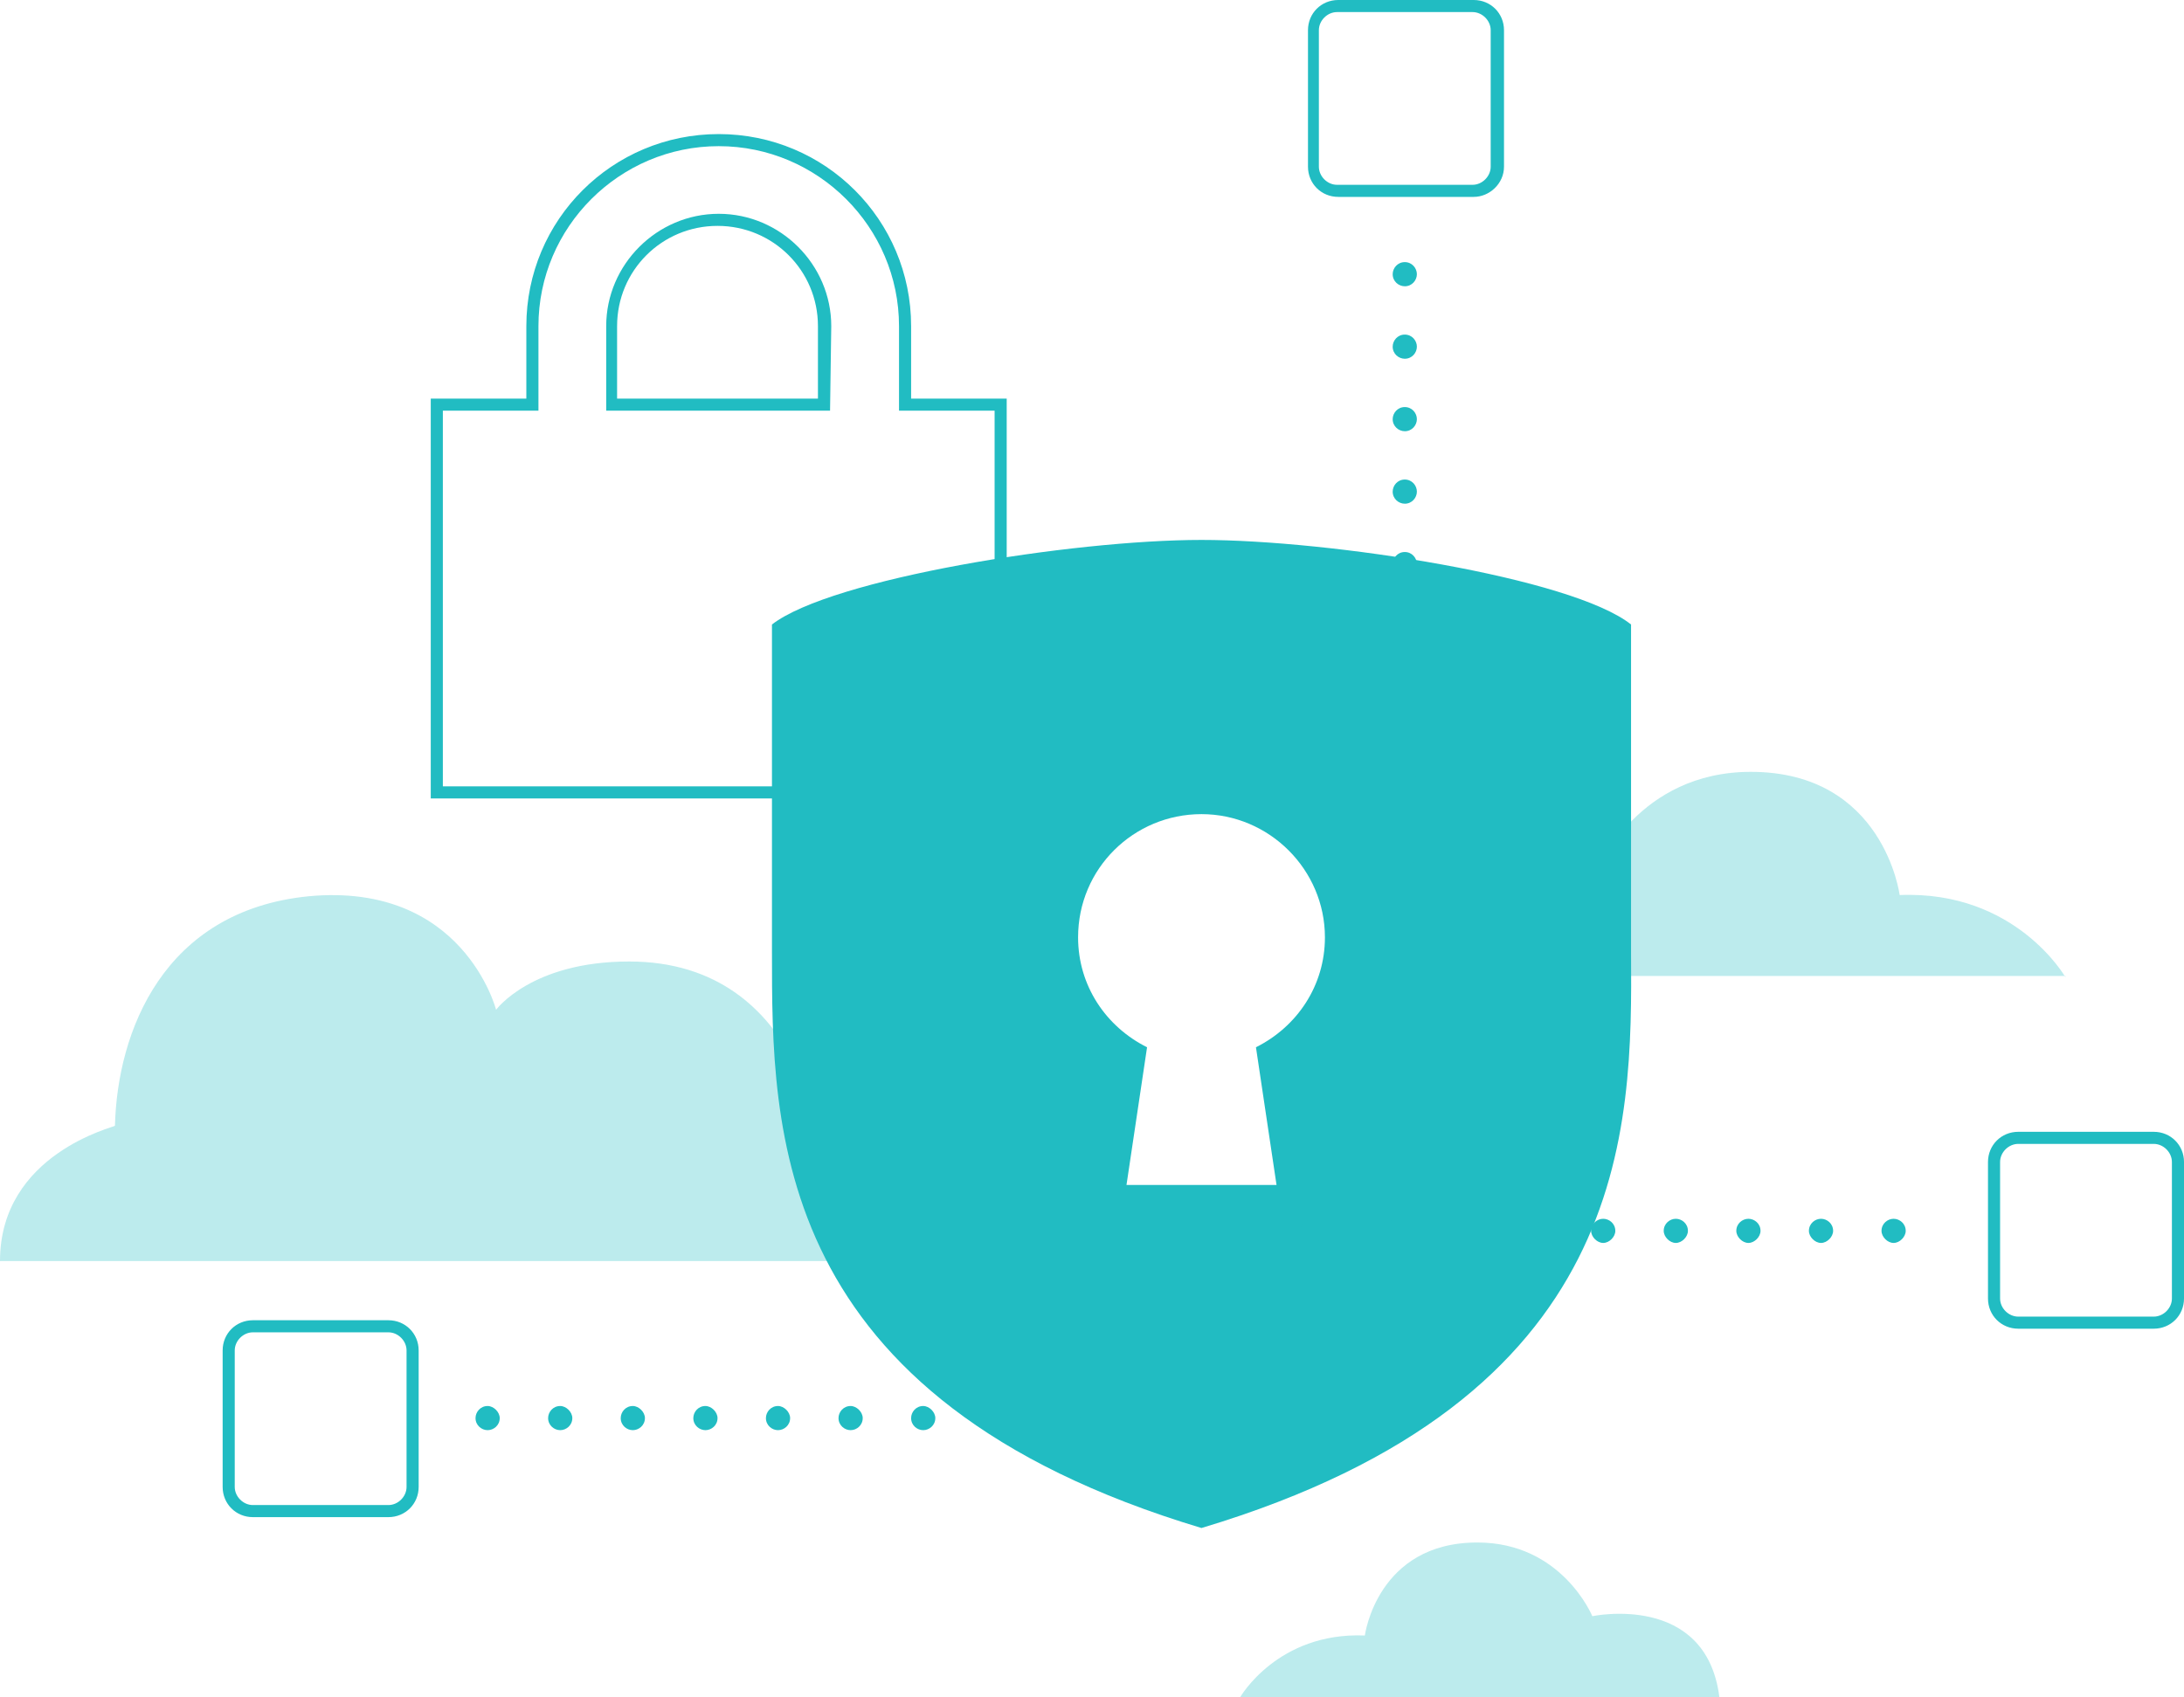 <svg width="422" height="328" viewBox="0 0 422 328" fill="none" xmlns="http://www.w3.org/2000/svg">
<g clip-path="url(#clip0_97_27853)">
<path opacity="0.3" d="M0 243.724H202.934C202.934 243.724 186.101 223.647 158.981 223.647C158.981 223.647 155.941 185.828 121.573 185.828C102.636 185.828 95.856 195.166 95.856 195.166C95.856 195.166 89.543 170.42 59.618 173.221C31.562 176.023 22.678 199.368 22.21 217.577C22.21 217.811 0 222.947 0 243.724ZM399.088 188.863C399.088 188.863 389.502 172.054 367.058 172.988C367.058 172.988 364.019 149.176 338.301 149.176C316.558 149.176 308.843 167.852 308.843 167.852C308.843 167.852 279.853 161.549 276.346 188.629H399.088V188.863ZM239.64 328C239.64 328 246.888 315.394 263.721 316.094C263.721 316.094 266.059 298.118 285.464 298.118C301.829 298.118 307.674 312.359 307.674 312.359C307.674 312.359 329.651 307.69 332.223 328H239.64Z" fill="#21BCC2"/>
<path d="M194.519 154.312H83.232V77.039H101.702V63.032C101.702 42.488 118.302 25.913 138.876 25.913C159.45 25.913 176.049 42.488 176.049 63.032V77.039H194.519V154.312ZM85.57 151.977H192.181V79.374H173.711V63.032C173.711 43.889 158.047 28.248 138.876 28.248C119.704 28.248 104.04 43.889 104.04 63.032V79.374H85.57V151.977ZM160.385 79.374H117.133V63.032C117.133 51.126 126.952 41.321 138.876 41.321C150.799 41.321 160.619 51.126 160.619 63.032L160.385 79.374ZM119.471 77.039H158.047V63.032C158.047 52.293 149.396 43.656 138.642 43.656C127.887 43.656 119.237 52.293 119.237 63.032V77.039H119.471Z" fill="#21BCC2"/>
<path d="M315.157 183.96V120.695C303.701 111.59 256.942 104.353 232.159 104.353C207.143 104.353 160.618 111.823 149.162 120.695V183.96C149.162 218.278 148.928 270.337 232.159 295.317C315.39 270.337 315.39 218.511 315.157 183.96ZM242.68 202.403L246.655 229.016H217.664L221.639 202.403C213.69 198.434 208.312 190.497 208.312 181.159C208.312 167.852 219.067 157.347 232.159 157.347C245.252 157.347 256.006 168.085 256.006 181.159C256.006 190.497 250.629 198.434 242.68 202.403Z" fill="#21BCC2"/>
<path d="M204.104 274.073C204.104 272.905 205.04 271.738 206.442 271.738C207.611 271.738 208.78 272.905 208.78 274.073C208.78 275.473 207.611 276.407 206.442 276.407C205.273 276.407 204.104 275.473 204.104 274.073ZM190.077 274.073C190.077 272.905 191.012 271.738 192.415 271.738C193.584 271.738 194.753 272.905 194.753 274.073C194.753 275.473 193.584 276.407 192.415 276.407C191.246 276.407 190.077 275.473 190.077 274.073ZM176.049 274.073C176.049 272.905 176.984 271.738 178.387 271.738C179.556 271.738 180.725 272.905 180.725 274.073C180.725 275.473 179.556 276.407 178.387 276.407C177.218 276.407 176.049 275.473 176.049 274.073ZM162.021 274.073C162.021 272.905 162.956 271.738 164.359 271.738C165.528 271.738 166.697 272.905 166.697 274.073C166.697 275.473 165.528 276.407 164.359 276.407C163.19 276.407 162.021 275.473 162.021 274.073ZM147.994 274.073C147.994 272.905 148.929 271.738 150.331 271.738C151.5 271.738 152.669 272.905 152.669 274.073C152.669 275.473 151.5 276.407 150.331 276.407C149.162 276.407 147.994 275.473 147.994 274.073ZM133.966 274.073C133.966 272.905 134.901 271.738 136.304 271.738C137.473 271.738 138.642 272.905 138.642 274.073C138.642 275.473 137.473 276.407 136.304 276.407C135.135 276.407 133.966 275.473 133.966 274.073ZM119.938 274.073C119.938 272.905 120.873 271.738 122.276 271.738C123.445 271.738 124.614 272.905 124.614 274.073C124.614 275.473 123.445 276.407 122.276 276.407C121.107 276.407 119.938 275.473 119.938 274.073ZM105.91 274.073C105.91 272.905 106.846 271.738 108.248 271.738C109.417 271.738 110.586 272.905 110.586 274.073C110.586 275.473 109.417 276.407 108.248 276.407C107.079 276.407 105.91 275.473 105.91 274.073ZM91.883 274.073C91.883 272.905 92.818 271.738 94.221 271.738C95.39 271.738 96.559 272.905 96.559 274.073C96.559 275.473 95.39 276.407 94.221 276.407C93.052 276.407 91.883 275.473 91.883 274.073ZM363.553 237.888C363.553 236.487 364.722 235.553 365.891 235.553C367.059 235.553 368.228 236.487 368.228 237.888C368.228 239.055 367.059 240.222 365.891 240.222C364.722 240.222 363.553 239.055 363.553 237.888ZM349.525 237.888C349.525 236.487 350.694 235.553 351.863 235.553C353.032 235.553 354.201 236.487 354.201 237.888C354.201 239.055 353.032 240.222 351.863 240.222C350.694 240.222 349.525 239.055 349.525 237.888ZM335.497 237.888C335.497 236.487 336.666 235.553 337.835 235.553C339.004 235.553 340.173 236.487 340.173 237.888C340.173 239.055 339.004 240.222 337.835 240.222C336.666 240.222 335.497 239.055 335.497 237.888ZM321.469 237.888C321.469 236.487 322.638 235.553 323.807 235.553C324.976 235.553 326.145 236.487 326.145 237.888C326.145 239.055 324.976 240.222 323.807 240.222C322.638 240.222 321.469 239.055 321.469 237.888ZM307.442 237.888C307.442 236.487 308.611 235.553 309.78 235.553C310.949 235.553 312.118 236.487 312.118 237.888C312.118 239.055 310.949 240.222 309.78 240.222C308.611 240.222 307.442 239.055 307.442 237.888ZM293.414 237.888C293.414 236.487 294.583 235.553 295.752 235.553C296.921 235.553 298.09 236.487 298.09 237.888C298.09 239.055 296.921 240.222 295.752 240.222C294.583 240.222 293.414 239.055 293.414 237.888ZM279.386 237.888C279.386 236.487 280.555 235.553 281.724 235.553C282.893 235.553 284.062 236.487 284.062 237.888C284.062 239.055 282.893 240.222 281.724 240.222C280.555 240.222 279.386 239.055 279.386 237.888ZM265.359 237.888C265.359 236.487 266.528 235.553 267.697 235.553C268.866 235.553 270.035 236.487 270.035 237.888C270.035 239.055 268.866 240.222 267.697 240.222C266.528 240.222 265.359 239.055 265.359 237.888ZM251.331 237.888C251.331 236.487 252.5 235.553 253.669 235.553C254.838 235.553 256.007 236.487 256.007 237.888C256.007 239.055 254.838 240.222 253.669 240.222C252.5 240.222 251.331 239.055 251.331 237.888ZM269.099 165.051C269.099 163.883 270.035 162.716 271.437 162.716C272.84 162.716 273.775 163.883 273.775 165.051C273.775 166.218 272.84 167.385 271.437 167.385C270.268 167.385 269.099 166.451 269.099 165.051ZM269.099 151.043C269.099 149.876 270.035 148.709 271.437 148.709C272.84 148.709 273.775 149.876 273.775 151.043C273.775 152.211 272.84 153.378 271.437 153.378C270.268 153.378 269.099 152.444 269.099 151.043ZM269.099 137.036C269.099 135.869 270.035 134.702 271.437 134.702C272.84 134.702 273.775 135.869 273.775 137.036C273.775 138.204 272.84 139.371 271.437 139.371C270.268 139.371 269.099 138.437 269.099 137.036ZM269.099 123.029C269.099 121.862 270.035 120.695 271.437 120.695C272.84 120.695 273.775 121.862 273.775 123.029C273.775 124.196 272.84 125.364 271.437 125.364C270.268 125.364 269.099 124.43 269.099 123.029ZM269.099 109.022C269.099 107.855 270.035 106.688 271.437 106.688C272.84 106.688 273.775 107.855 273.775 109.022C273.775 110.189 272.84 111.357 271.437 111.357C270.268 111.357 269.099 110.423 269.099 109.022ZM269.099 95.015C269.099 93.848 270.035 92.68 271.437 92.68C272.84 92.68 273.775 93.848 273.775 95.015C273.775 96.182 272.84 97.35 271.437 97.35C270.268 97.35 269.099 96.416 269.099 95.015ZM269.099 81.008C269.099 79.841 270.035 78.673 271.437 78.673C272.84 78.673 273.775 79.841 273.775 81.008C273.775 82.175 272.84 83.342 271.437 83.342C270.268 83.342 269.099 82.409 269.099 81.008ZM269.099 67.001C269.099 65.834 270.035 64.666 271.437 64.666C272.84 64.666 273.775 65.834 273.775 67.001C273.775 68.168 272.84 69.335 271.437 69.335C270.268 69.335 269.099 68.401 269.099 67.001ZM269.099 52.994C269.099 51.826 270.035 50.659 271.437 50.659C272.84 50.659 273.775 51.826 273.775 52.994C273.775 54.161 272.84 55.328 271.437 55.328C270.268 55.328 269.099 54.394 269.099 52.994ZM416.156 256.797H389.971C386.698 256.797 384.127 254.229 384.127 250.961V224.581C384.127 221.312 386.698 218.744 389.971 218.744H416.156C419.43 218.744 422.001 221.312 422.001 224.581V250.961C422.001 254.229 419.43 256.797 416.156 256.797ZM389.971 221.079C388.101 221.079 386.464 222.713 386.464 224.581V250.961C386.464 252.828 388.101 254.463 389.971 254.463H416.156C418.027 254.463 419.663 252.828 419.663 250.961V224.581C419.663 222.713 418.027 221.079 416.156 221.079H389.971ZM75.049 293.216H48.864C45.591 293.216 43.02 290.648 43.02 287.379V260.999C43.02 257.731 45.591 255.163 48.864 255.163H75.049C78.323 255.163 80.894 257.731 80.894 260.999V287.379C80.894 290.648 78.323 293.216 75.049 293.216ZM48.864 257.498C46.994 257.498 45.358 259.132 45.358 260.999V287.379C45.358 289.247 46.994 290.881 48.864 290.881H75.049C76.92 290.881 78.556 289.247 78.556 287.379V260.999C78.556 259.132 76.92 257.498 75.049 257.498H48.864ZM284.764 38.053H258.579C255.305 38.053 252.734 35.485 252.734 32.216V5.836C252.734 2.568 255.305 0 258.579 0H284.764C288.037 0 290.608 2.568 290.608 5.836V32.216C290.608 35.485 287.803 38.053 284.764 38.053ZM258.345 2.335C256.474 2.335 254.838 3.969 254.838 5.836V32.216C254.838 34.084 256.474 35.718 258.345 35.718H284.53C286.4 35.718 288.037 34.084 288.037 32.216V5.836C288.037 3.969 286.4 2.335 284.53 2.335H258.345Z" fill="#21BCC2"/>
</g>
<defs>
<clipPath id="clip0_97_27853">
<rect width="422" height="328" fill="white"/>
</clipPath>
</defs>
</svg>
